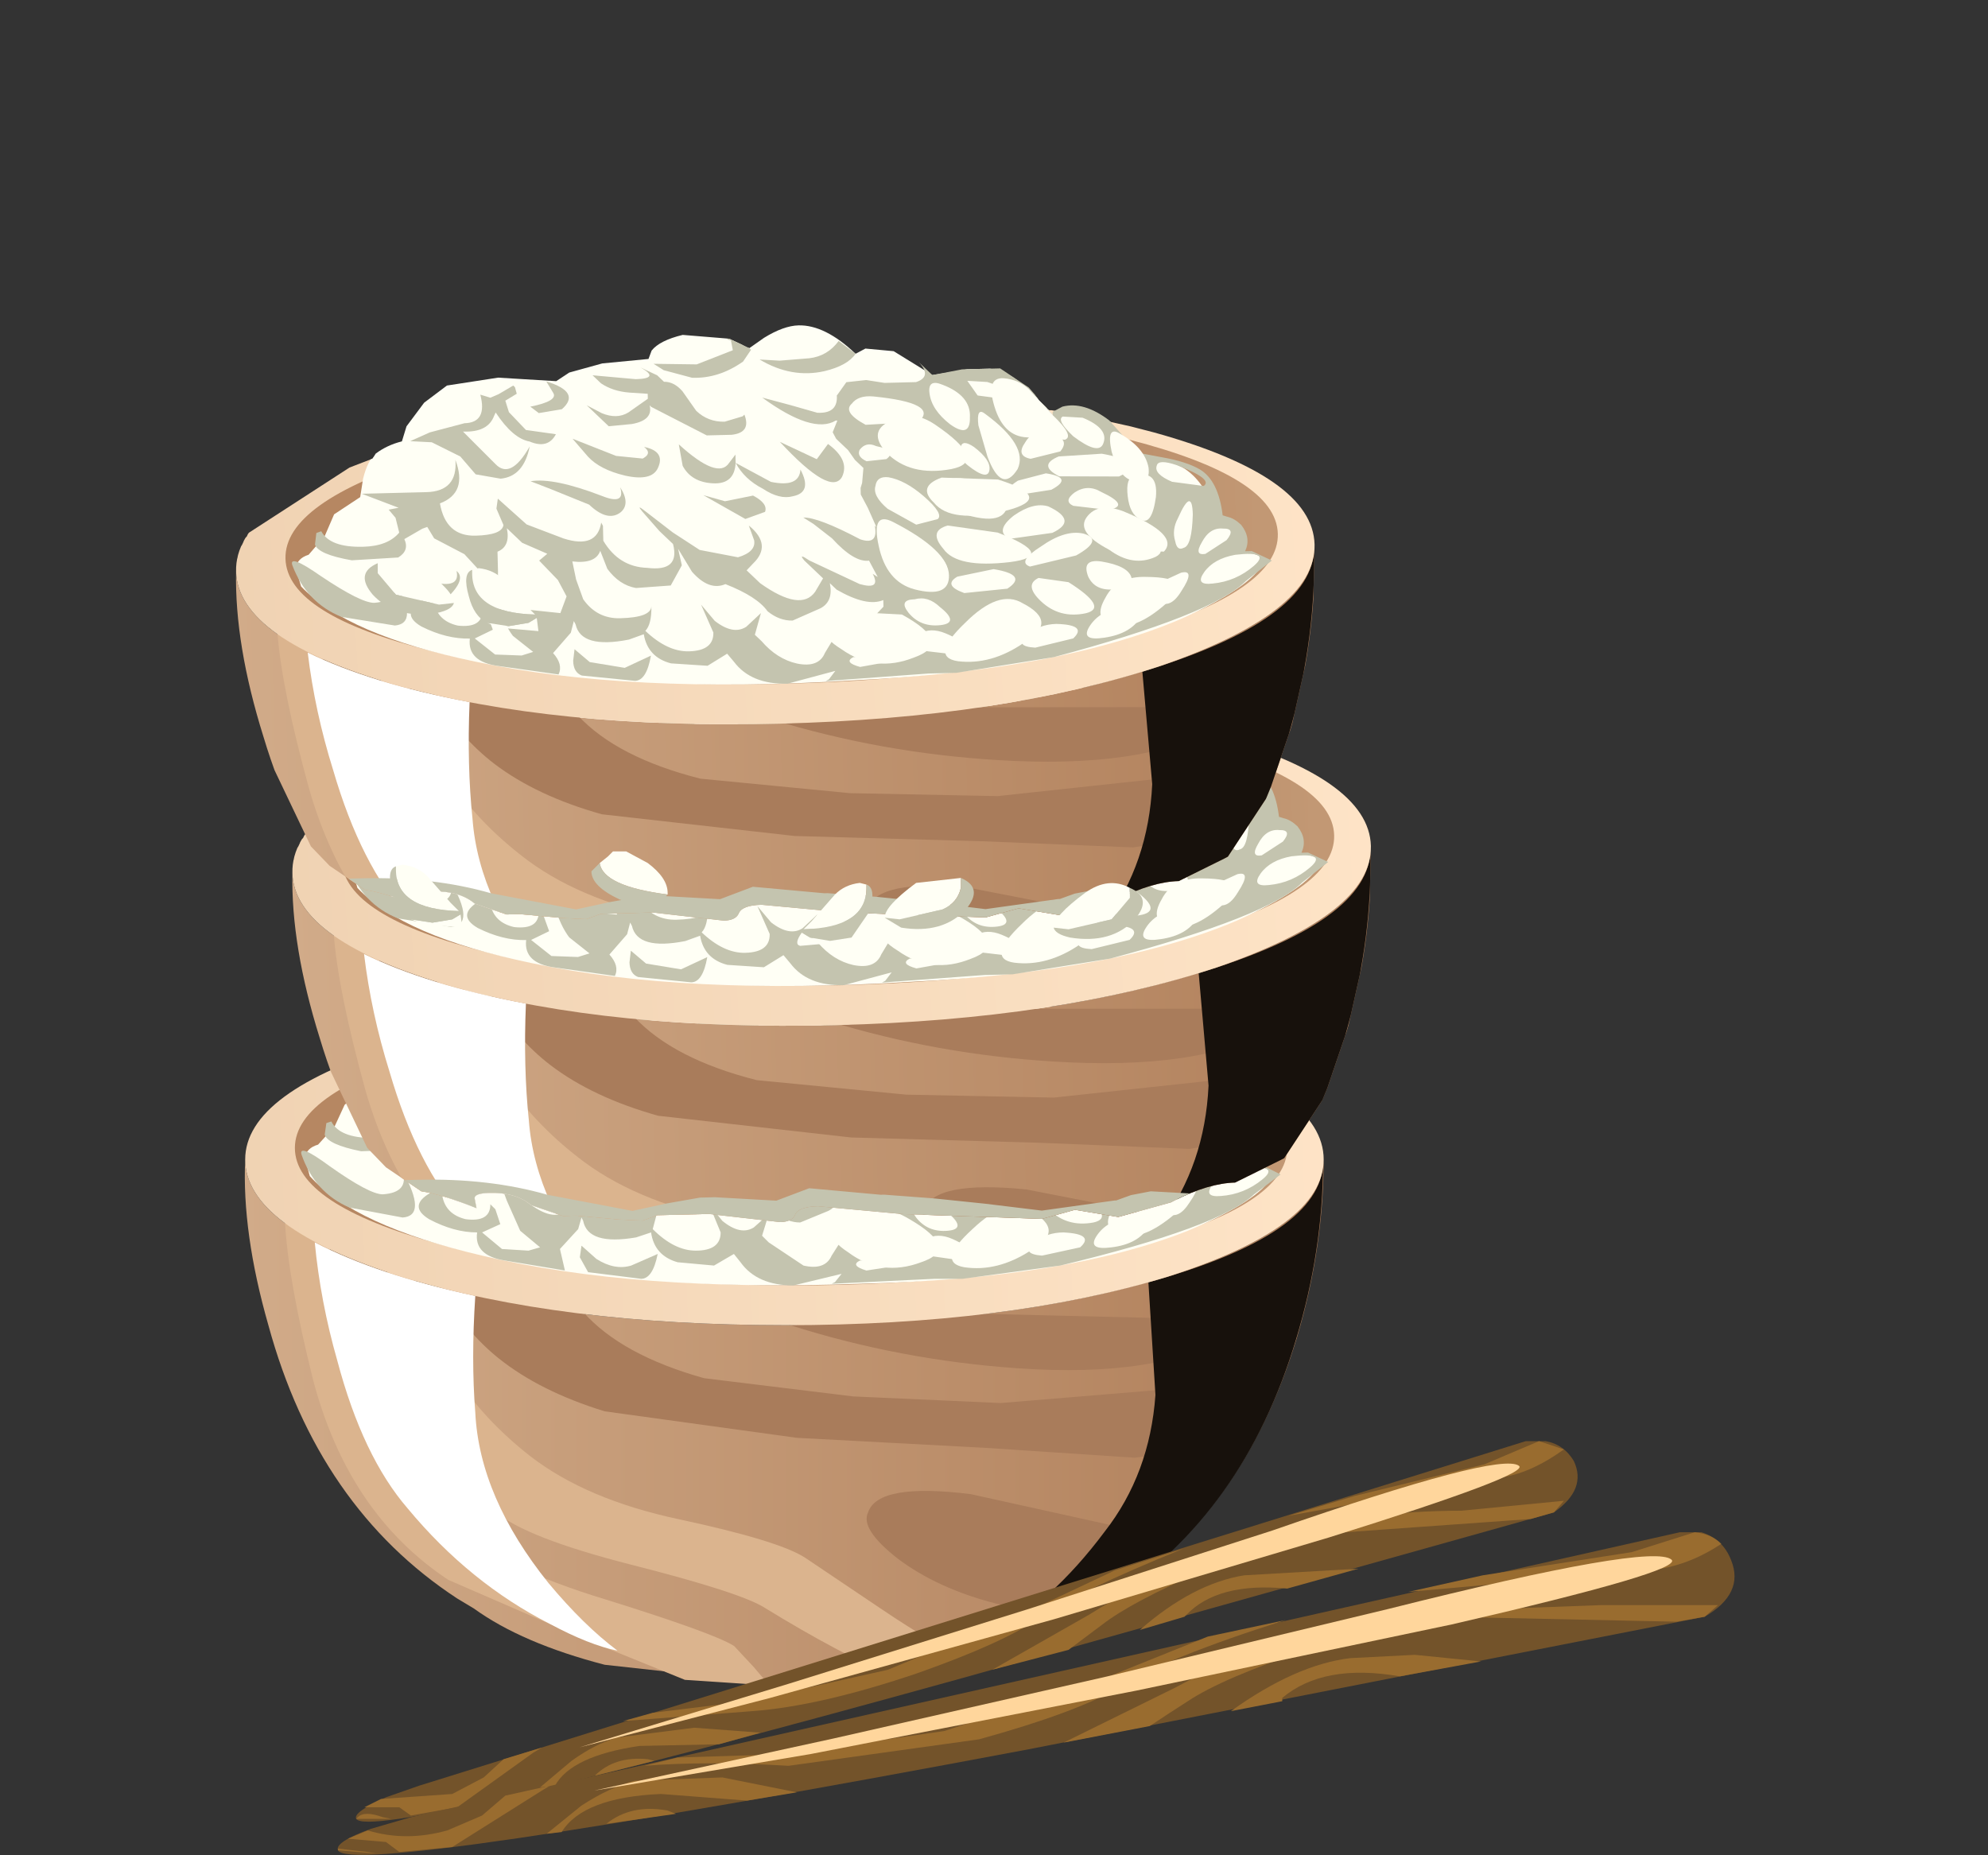 <?xml version="1.0" encoding="UTF-8" standalone="no"?>
<svg xmlns:xlink="http://www.w3.org/1999/xlink" height="56.0px" width="60.0px" xmlns="http://www.w3.org/2000/svg">
  <rect width="100%" height="100%" fill="#333333" stroke="none"/>
  <g transform="matrix(1.0, 0.0, 0.0, 1.0, 0.0, 0.0)">
    <use height="15.85" transform="matrix(1.0, 0.0, 0.0, 1.0, 7.4, 35.0)" width="32.55" xlink:href="#shape0"/>
    <use height="16.5" transform="matrix(0.85, 0.0, 0.0, 0.85, 8.6, 36.85)" width="24.45" xlink:href="#sprite0"/>
    <use height="18.4" transform="matrix(0.85, 0.0, 0.0, 0.85, 26.5, 35.093)" width="15.8" xlink:href="#sprite1"/>
    <use height="14.5" transform="matrix(0.85, 0.0, 0.0, 0.85, 9.5, 37.5)" width="10.75" xlink:href="#sprite2"/>
    <use height="27.0" transform="matrix(1.0, 0.0, 0.0, 1.0, 7.4, 28.0)" width="40.2" xlink:href="#shape4"/>
    <use height="10.15" transform="matrix(0.85, 0.0, 0.0, 0.85, 17.45, 44.157)" width="33.45" xlink:href="#sprite3"/>
    <use height="9.75" transform="matrix(1.0, 0.0, 0.0, 1.0, 10.2, 46.25)" width="42.15" xlink:href="#shape6"/>
    <use height="8.35" transform="matrix(0.85, 0.0, 0.0, 0.85, 17.85, 46.992)" width="38.35" xlink:href="#sprite4"/>
    <use height="22.85" transform="matrix(1, -0.025, 0.025, 1, 8.65, 19.35)" width="32.55" xlink:href="#sprite5"/>
    <use height="22.85" transform="matrix(1, -0.025, 0.025, 1, 6.95, 10.25)" width="32.55" xlink:href="#sprite5"/>
    <use height="11.7" transform="matrix(1.0, 0.0, 0.0, 1.0, 11.0, 16.85)" width="23.5" xlink:href="#shape11"/>
  </g>
  <defs>
    <g id="shape0" transform="matrix(1.0, 0.0, 0.0, 1.0, -7.4, -35.0)">
      <path d="M35.15 38.55 Q39.9 37.1 39.95 35.0 39.95 37.65 39.15 40.35 37.55 45.65 33.5 48.25 L33.05 48.55 Q31.6 49.6 29.15 50.25 L23.7 50.85 18.25 50.25 Q15.75 49.6 14.3 48.55 L13.8 48.25 Q9.6 45.5 8.1 40.0 7.3 37.2 7.4 35.0 7.4 37.05 12.15 38.55 16.9 40.0 23.7 40.0 30.4 40.0 35.15 38.55" fill="url(#gradient0)" fill-rule="evenodd" stroke="none"/>
      <path d="M35.65 41.9 Q37.5 41.55 39.15 40.35 L38.6 41.85 Q36.85 43.7 34.25 44.0 L29.7 43.7 24.05 43.4 18.25 42.6 Q16.3 42.0 15.05 41.0 14.05 40.2 13.25 38.85 L17.6 39.6 Q18.75 40.9 21.25 41.6 L25.75 42.15 30.2 42.35 35.65 41.9" fill="#a97c5b" fill-rule="evenodd" stroke="none"/>
      <path d="M37.1 40.3 Q35.0 41.6 30.7 41.3 27.15 41.05 23.85 40.0 L29.4 39.65 35.6 39.8 Q37.85 39.05 39.8 37.2 L39.6 38.35 37.1 40.3" fill="#a97c5b" fill-rule="evenodd" stroke="none"/>
      <path d="M33.6 46.05 Q35.3 46.55 33.6 47.7 31.9 48.85 30.05 48.4 28.3 47.95 27.1 47.05 25.95 46.15 26.2 45.65 26.5 44.75 29.3 45.1 L33.6 46.05" fill="#a97c5b" fill-rule="evenodd" stroke="none"/>
    </g>
    <linearGradient gradientTransform="matrix(0.02, 0.0, 0.0, -0.02, 23.7, 42.9)" gradientUnits="userSpaceOnUse" id="gradient0" spreadMethod="pad" x1="-819.2" x2="819.2">
      <stop offset="0.0" stop-color="#d1ab89"/>
      <stop offset="1.0" stop-color="#b07f5a"/>
    </linearGradient>
    <g id="sprite0" transform="matrix(1.0, 0.0, 0.0, 1.0, 0.0, 0.0)">
      <use height="16.5" transform="matrix(1.0, 0.0, 0.0, 1.0, 0.0, 0.0)" width="24.45" xlink:href="#shape1"/>
    </g>
    <g id="shape1" transform="matrix(1.0, 0.0, 0.0, 1.0, 0.0, 0.0)">
      <path d="M1.0 5.65 Q0.1 2.05 0.0 0.0 L1.6 1.0 Q1.55 3.8 2.3 6.15 3.25 9.1 5.3 10.6 7.75 12.35 11.4 13.45 15.25 14.65 15.95 15.1 L16.65 15.85 17.2 16.5 14.2 16.3 10.75 14.9 5.8 12.75 Q2.25 10.4 1.0 5.65" fill="#dbb48e" fill-rule="evenodd" stroke="none"/>
      <path d="M21.2 13.8 Q23.05 15.05 24.45 15.7 L21.75 16.25 Q19.65 15.35 17.05 13.75 16.2 13.2 12.25 12.2 8.55 11.25 7.5 10.35 5.6 8.7 4.7 6.35 4.0 4.65 3.65 1.8 L4.6 2.1 Q5.45 5.8 8.7 8.35 10.7 9.9 14.0 10.6 17.5 11.35 18.45 11.95 L21.2 13.8" fill="#dbb48e" fill-rule="evenodd" stroke="none"/>
    </g>
    <g id="sprite1" transform="matrix(1.0, 0.0, 0.0, 1.0, 0.0, -0.05)">
      <use height="18.4" transform="matrix(1.0, 0.0, 0.0, 1.0, 0.0, 0.05)" width="15.8" xlink:href="#shape2"/>
    </g>
    <g id="shape2" transform="matrix(1.0, 0.0, 0.0, 1.0, 0.0, -0.05)">
      <path d="M15.8 0.05 Q15.8 3.15 14.85 6.3 13.0 12.5 8.2 15.6 L7.7 15.9 Q4.95 17.9 0.0 18.45 2.45 17.8 3.8 17.0 6.15 15.7 8.05 13.15 9.65 11.1 9.85 8.3 L9.6 4.3 Q15.75 2.6 15.8 0.05" fill="#17110c" fill-rule="evenodd" stroke="none"/>
    </g>
    <g id="sprite2" transform="matrix(1.0, 0.0, 0.0, 1.0, 0.0, 0.0)">
      <use height="14.5" transform="matrix(1.0, 0.0, 0.0, 1.0, 0.0, 0.0)" width="10.75" xlink:href="#shape3"/>
    </g>
    <g id="shape3" transform="matrix(1.0, 0.0, 0.0, 1.0, 0.0, 0.0)">
      <path d="M0.0 0.0 Q2.2 1.15 5.7 1.9 5.55 4.15 5.7 6.05 5.85 9.05 8.3 12.1 9.55 13.6 10.75 14.5 9.75 14.3 8.35 13.55 5.5 12.1 3.3 9.45 1.7 7.6 0.8 4.2 0.2 2.1 0.0 0.0" fill="#ffffff" fill-rule="evenodd" stroke="none"/>
    </g>
    <g id="shape4" transform="matrix(1.0, 0.0, 0.0, 1.0, -7.4, -28.0)">
      <path d="M39.95 35.0 Q39.95 37.05 35.2 38.55 30.4 40.0 23.7 40.0 16.9 40.0 12.15 38.55 7.4 37.05 7.4 35.0 7.4 32.95 12.15 31.5 16.9 30.05 23.7 30.05 30.45 30.05 35.2 31.5 39.95 32.95 39.95 35.0" fill="url(#gradient1)" fill-rule="evenodd" stroke="none"/>
      <path d="M38.85 34.65 Q38.85 36.35 34.45 37.55 30.1 38.8 23.9 38.8 17.7 38.8 13.25 37.55 8.9 36.35 8.9 34.65 8.9 32.95 13.25 31.7 17.7 30.45 23.9 30.45 30.1 30.45 34.45 31.7 38.85 32.95 38.85 34.65" fill="url(#gradient2)" fill-rule="evenodd" stroke="none"/>
      <path d="M35.85 37.15 Q32.2 38.6 25.95 38.75 19.15 39.0 14.55 37.9 10.7 37.0 9.35 35.5 L9.2 34.95 Q9.25 34.65 9.6 34.55 L10.1 34.0 10.4 33.35 Q10.75 33.0 11.2 32.85 L11.3 32.3 Q11.45 31.75 11.7 31.55 12.05 31.3 12.5 31.2 L12.65 30.75 13.2 30.05 13.9 29.55 15.45 29.35 17.2 29.5 17.6 29.25 18.6 29.0 20.0 28.9 20.1 28.65 Q20.35 28.35 21.05 28.2 22.05 28.0 23.0 28.65 L23.5 28.35 Q24.1 28.0 24.55 28.0 25.35 28.0 26.25 28.9 L26.55 28.75 27.4 28.85 28.55 29.6 29.3 29.5 Q30.05 29.35 30.5 29.5 31.15 29.65 32.2 30.95 L32.65 30.85 Q33.1 30.8 33.5 31.1 L34.45 32.25 35.15 32.3 36.2 32.7 Q36.75 33.15 37.0 34.1 L37.45 34.45 37.45 35.1 Q38.5 35.25 38.4 35.5 38.0 36.25 35.85 37.15" fill="#fffff5" fill-rule="evenodd" stroke="none"/>
      <path d="M16.25 30.95 L17.15 31.1 Q16.9 31.55 16.35 31.3 L15.35 30.4 15.3 30.5 Q15.1 31.0 14.35 30.95 L15.3 31.95 Q15.75 32.45 16.35 31.45 16.15 32.35 15.45 32.4 L14.7 32.25 14.25 31.7 Q14.05 31.45 13.4 31.25 L12.75 31.2 13.35 30.95 14.4 30.7 Q15.1 30.7 14.9 29.85 L15.2 29.95 15.45 29.85 15.9 29.6 15.95 29.65 16.0 29.85 15.65 30.05 15.75 30.4 16.25 30.95" fill="#c4c4af" fill-rule="evenodd" stroke="none"/>
      <path d="M16.4 30.25 Q17.25 30.1 17.1 29.85 L16.9 29.5 Q17.95 29.85 17.35 30.35 L16.65 30.45 16.4 30.25" fill="#c4c4af" fill-rule="evenodd" stroke="none"/>
      <path d="M11.55 36.05 Q12.35 36.0 12.15 35.35 12.9 36.7 12.15 36.75 L10.55 36.45 Q9.5 36.0 9.1 34.85 9.0 34.5 9.95 35.2 11.15 36.05 11.55 36.05" fill="#c4c4af" fill-rule="evenodd" stroke="none"/>
      <path d="M18.5 33.0 Q19.2 33.3 19.05 32.75 19.35 33.25 19.05 33.5 18.65 33.8 18.1 33.25 17.9 33.0 16.95 32.75 L16.35 32.5 Q17.05 32.4 18.5 33.0" fill="#c4c4af" fill-rule="evenodd" stroke="none"/>
      <path d="M19.05 38.2 L19.85 37.85 Q19.7 38.6 19.35 38.6 L17.75 38.4 17.5 37.95 17.55 37.6 18.0 38.0 Q18.55 38.35 19.05 38.2" fill="#c4c4af" fill-rule="evenodd" stroke="none"/>
      <path d="M21.0 29.9 L21.4 30.5 Q21.75 30.85 22.25 30.85 L22.8 30.7 22.85 30.65 Q23.05 31.2 22.45 31.25 L21.7 31.25 21.15 30.95 20.05 30.35 20.0 30.3 Q20.1 30.75 19.45 30.85 L18.75 30.9 18.1 30.25 18.55 30.5 Q19.0 30.7 19.35 30.5 L19.95 30.1 19.95 29.95 19.4 29.9 18.55 29.6 18.3 29.35 19.6 29.5 Q20.35 29.5 19.75 29.15 L20.25 29.4 20.45 29.6 Q20.75 29.6 21.0 29.9" fill="#c4c4af" fill-rule="evenodd" stroke="none"/>
      <path d="M20.2 32.2 Q20.0 32.6 19.2 32.4 18.45 32.2 18.1 31.8 L17.65 31.25 18.95 31.8 19.75 31.9 Q20.05 31.75 19.8 31.55 20.45 31.7 20.2 32.2" fill="#c4c4af" fill-rule="evenodd" stroke="none"/>
      <path d="M22.2 33.25 Q22.95 33.45 23.05 33.1 L23.4 33.6 Q23.4 33.8 22.8 33.8 22.2 33.7 21.55 33.05 L22.2 33.25" fill="#c4c4af" fill-rule="evenodd" stroke="none"/>
      <path d="M22.5 28.4 Q22.3 28.35 22.45 28.35 L23.1 28.7 22.85 29.05 Q22.1 29.55 21.3 29.5 L20.45 29.25 20.15 29.05 21.45 29.1 22.55 28.7 22.5 28.4" fill="#c4c4af" fill-rule="evenodd" stroke="none"/>
      <path d="M23.6 32.7 Q24.45 32.9 24.5 32.35 24.85 33.05 24.25 33.15 23.85 33.25 23.35 32.9 22.8 32.6 22.55 32.1 22.8 32.55 23.6 32.7 M21.85 32.7 Q21.2 32.65 20.95 32.15 L20.85 31.5 Q22.0 32.6 22.35 32.1 L22.55 31.85 22.55 32.1 Q22.5 32.75 21.85 32.7" fill="#c4c4af" fill-rule="evenodd" stroke="none"/>
      <path d="M25.3 29.4 Q24.3 29.6 23.35 29.0 L23.95 29.05 24.85 29.0 Q25.4 28.95 25.75 28.5 L26.25 28.9 Q26.0 29.25 25.3 29.4" fill="#c4c4af" fill-rule="evenodd" stroke="none"/>
      <path d="M25.75 32.6 Q25.4 33.2 23.9 31.5 L25.0 32.05 25.35 31.6 Q26.0 32.1 25.75 32.6" fill="#c4c4af" fill-rule="evenodd" stroke="none"/>
      <path d="M17.1 35.5 L16.55 34.9 16.8 34.7 16.05 34.35 15.6 33.9 Q15.7 34.45 15.3 34.6 L15.3 35.2 Q15.25 35.8 16.0 36.35 16.75 36.9 17.15 36.5 L17.35 36.0 17.1 35.5 M31.45 37.9 L32.6 37.65 Q33.05 37.25 32.1 37.2 31.6 37.2 31.2 37.5 30.8 37.85 31.45 37.9 M31.65 36.5 Q32.2 37.05 33.0 36.9 33.7 36.75 32.5 35.95 32.0 35.55 31.6 35.8 31.15 36.0 31.65 36.5 M30.5 36.75 Q29.9 36.9 29.7 37.45 29.5 37.95 30.2 37.85 30.9 37.75 31.05 37.15 31.25 36.6 30.5 36.75 M28.95 33.65 Q30.5 34.3 30.7 33.65 30.9 32.95 29.45 32.75 28.9 32.65 28.65 33.0 28.4 33.4 28.95 33.65 M29.95 34.45 L29.2 34.4 Q28.9 34.5 29.15 34.8 29.5 35.2 30.6 35.05 31.6 34.95 29.95 34.45 M30.25 35.5 L29.15 35.7 Q28.7 35.95 29.35 36.2 L30.65 36.1 Q31.3 35.7 30.25 35.5 M33.0 34.5 Q32.45 34.35 31.7 34.85 30.95 35.3 31.35 35.45 L32.75 35.15 Q33.6 34.7 33.0 34.5 M32.05 34.45 Q32.85 34.1 31.95 33.65 31.5 33.5 30.9 33.9 30.3 34.35 30.75 34.6 L32.05 34.45 M27.95 37.4 Q27.65 37.6 28.0 37.9 L29.05 38.05 Q29.65 37.8 28.75 37.4 28.3 37.2 27.95 37.4 M27.85 36.35 Q27.35 36.35 27.65 36.75 28.0 37.2 28.6 37.15 29.2 37.1 28.6 36.6 28.25 36.25 27.85 36.35 M26.7 38.0 L25.95 38.05 Q25.65 38.2 26.15 38.35 L26.8 38.25 Q27.0 38.05 26.7 38.0 M26.6 36.85 L26.75 36.7 26.9 36.55 26.9 36.35 Q26.4 36.55 25.5 36.0 L25.3 35.8 Q25.4 36.35 25.0 36.55 L24.15 36.9 Q23.75 36.9 23.4 36.6 23.1 36.15 22.15 35.75 21.65 35.95 21.15 35.35 L20.75 34.65 20.85 35.15 20.5 35.75 19.45 35.8 Q18.95 35.7 18.6 35.2 L18.4 34.65 Q18.25 35.05 17.55 34.95 L17.65 35.5 17.85 36.1 Q18.25 36.7 18.95 36.7 19.9 36.7 19.9 36.35 L19.7 37.1 Q20.35 37.75 21.0 37.75 21.75 37.75 21.75 37.2 L21.4 36.35 21.8 36.85 Q22.35 37.3 22.75 37.05 L23.2 36.65 23.0 37.3 23.2 37.5 24.25 38.2 Q24.9 38.35 25.1 37.9 L25.45 37.35 25.55 37.0 25.65 37.35 Q25.9 37.65 26.35 37.65 27.05 37.7 27.25 37.15 L26.95 36.85 26.6 36.85 M28.75 35.75 Q29.05 35.5 28.55 34.95 28.15 34.5 27.6 34.35 27.25 34.3 27.1 34.55 26.9 34.85 27.25 35.25 28.15 36.3 28.75 35.75 M27.15 32.65 Q26.8 32.6 26.75 32.9 26.65 33.2 27.1 33.6 27.5 34.0 27.95 34.1 L28.6 33.95 Q28.8 33.8 28.2 33.25 27.65 32.75 27.15 32.65 M28.8 31.4 L27.65 31.45 Q27.1 31.85 27.95 32.35 L29.2 32.4 Q29.5 31.95 28.8 31.4 M26.3 31.8 Q26.2 32.0 26.5 32.15 L27.1 32.1 Q27.45 31.85 26.8 31.7 L26.3 31.8 M26.75 30.2 Q26.3 30.15 26.1 30.4 25.8 30.65 26.5 31.05 L28.1 31.0 Q28.75 30.45 26.75 30.2 M32.05 33.15 Q32.75 32.8 31.9 32.65 L31.05 32.85 Q30.55 33.15 30.9 33.3 L32.05 33.15 M32.0 31.45 Q31.55 31.3 31.3 31.7 31.0 32.1 31.45 32.2 L32.35 32.0 Q32.7 31.6 32.0 31.45 M33.05 31.0 L32.45 30.95 Q32.25 31.05 32.75 31.55 33.5 32.15 33.65 31.8 33.85 31.35 33.05 31.0 M30.15 32.1 Q30.55 33.25 31.05 32.5 31.4 31.8 30.1 30.8 29.85 30.6 29.9 31.15 L30.15 32.1 M29.75 31.8 Q29.4 31.55 29.35 31.8 L29.55 32.35 Q30.15 32.85 30.2 32.5 30.25 32.2 29.75 31.8 M29.05 31.1 Q29.65 31.55 29.65 30.9 29.7 30.25 28.85 29.9 28.4 29.7 28.45 30.15 28.5 30.65 29.05 31.1 M30.85 30.9 Q30.55 31.15 30.8 31.25 31.15 31.45 31.7 31.0 32.25 30.65 31.5 30.65 31.15 30.65 30.85 30.9 M30.85 30.4 Q31.35 30.25 30.2 29.85 L29.6 29.8 Q29.45 29.95 29.9 30.25 L30.85 30.4 M33.75 33.8 Q34.45 33.7 33.55 33.25 33.15 33.0 32.75 33.25 32.4 33.5 32.7 33.65 L33.75 33.8 M36.6 35.75 Q36.3 36.15 36.85 36.1 37.55 36.05 38.1 35.6 38.65 35.15 37.55 35.25 36.9 35.35 36.6 35.75 M33.55 37.65 Q34.35 37.55 34.65 37.05 35.0 36.6 34.05 36.75 33.4 36.85 33.1 37.3 32.8 37.75 33.55 37.65 M35.2 36.05 Q34.9 36.35 35.2 36.6 35.55 36.85 35.9 36.3 36.35 35.65 35.9 35.75 35.45 35.8 35.2 36.05 M34.05 34.3 Q33.55 34.1 33.4 34.4 33.3 34.65 33.75 35.0 34.45 35.55 35.15 35.25 35.75 34.95 34.05 34.3 M34.7 34.1 Q35.05 34.35 35.2 33.45 35.3 32.6 34.55 32.8 34.3 32.85 34.35 33.4 34.4 33.95 34.7 34.1 M34.4 35.85 Q34.3 35.5 33.5 35.35 32.9 35.25 33.1 35.8 33.3 36.25 33.9 36.2 L34.4 35.85 M36.65 35.2 L37.3 34.8 Q37.6 34.45 37.2 34.45 36.8 34.4 36.55 34.85 36.3 35.25 36.65 35.2 M36.3 34.0 Q36.3 33.15 35.85 34.1 35.65 34.45 35.75 34.8 35.8 35.1 36.0 35.0 36.25 34.95 36.3 34.0 M36.65 33.15 Q36.95 32.95 35.85 32.5 35.3 32.3 35.25 32.5 35.15 32.75 35.7 33.0 L36.65 33.15 M34.1 32.15 Q34.4 32.55 34.75 32.5 35.05 32.5 34.5 31.95 34.1 31.55 33.95 31.65 33.85 31.8 34.1 32.15 M33.9 32.65 Q34.4 32.55 33.35 32.2 L32.75 32.3 Q32.5 32.45 32.9 32.65 33.35 32.85 33.9 32.65 M33.85 31.1 L34.7 32.1 35.4 32.25 Q36.15 32.4 36.55 32.65 37.1 33.0 37.2 34.05 L37.35 34.1 37.75 34.35 Q38.05 34.75 37.85 35.15 L38.05 35.15 38.65 35.45 37.85 36.05 Q36.8 37.05 32.0 38.2 L29.05 38.6 28.8 38.6 28.2 38.6 25.1 38.75 25.2 38.7 25.4 38.45 23.95 38.8 Q22.85 38.8 22.35 38.1 L22.15 37.85 21.55 38.2 20.45 38.1 Q19.75 37.9 19.65 37.2 L19.2 37.35 Q17.75 37.6 17.6 36.85 L17.55 36.75 17.45 37.1 16.9 37.7 17.05 38.35 15.25 38.05 Q14.3 37.9 14.4 37.2 13.7 37.2 12.95 36.8 12.3 36.4 13.0 36.0 12.5 35.65 12.35 35.2 L12.65 35.3 13.45 35.5 Q14.15 35.65 14.05 35.15 14.35 35.4 13.75 35.95 L13.35 36.1 Q13.45 36.65 14.05 36.8 14.8 36.9 14.8 36.35 L14.95 36.5 15.1 36.95 14.55 37.2 15.15 37.7 15.95 37.75 16.3 37.65 15.7 37.15 15.3 36.25 15.0 35.45 14.3 34.65 Q13.7 34.55 13.4 34.15 L13.2 33.8 13.05 33.85 12.5 34.15 Q12.65 34.5 12.3 34.7 L10.9 34.75 Q9.9 34.55 9.8 34.25 L9.85 33.9 10.0 33.85 Q10.25 34.35 11.25 34.35 12.0 34.35 12.35 33.95 L12.25 33.5 12.05 33.25 12.35 33.2 11.25 32.75 13.2 32.75 Q14.15 32.75 14.1 31.8 14.45 32.8 13.6 33.1 13.75 34.1 14.65 34.1 15.45 34.1 15.5 33.8 L15.3 33.3 15.35 33.0 16.2 33.8 17.3 34.25 Q18.3 34.6 18.45 33.8 L18.5 33.9 18.5 34.35 Q18.95 35.15 19.8 35.2 20.8 35.35 20.6 34.5 L20.2 34.1 19.7 33.5 Q19.5 33.25 19.8 33.5 L20.6 34.15 21.4 34.7 22.55 34.95 Q23.1 34.8 23.05 34.45 L22.9 34.0 Q23.6 34.6 23.0 35.15 L22.8 35.35 23.2 35.75 Q24.4 36.65 24.85 36.05 L25.1 35.65 24.55 35.1 Q24.35 34.85 24.7 35.1 L26.2 35.85 Q26.85 36.05 26.6 35.55 L26.75 35.65 26.5 35.15 Q26.05 35.2 25.4 34.45 L24.85 34.0 24.55 33.8 Q25.0 33.8 26.25 34.5 26.8 34.7 26.7 34.1 L26.75 34.15 26.5 33.55 26.3 33.15 26.3 32.95 26.35 32.8 26.4 32.35 26.15 32.1 25.95 31.8 25.6 31.45 25.5 31.25 25.65 30.9 25.6 30.9 Q24.9 31.3 23.4 30.15 L24.25 30.4 25.05 30.65 Q25.7 30.7 25.65 30.1 L25.65 30.15 25.95 29.75 26.55 29.7 27.1 29.8 28.05 29.8 Q28.55 29.65 28.15 29.2 L28.55 29.6 29.45 29.45 30.6 29.45 31.45 30.05 32.15 30.9 32.15 30.8 32.45 30.65 Q33.1 30.5 33.85 31.1" fill="#c4c4af" fill-rule="evenodd" stroke="none"/>
      <path d="M28.6 31.1 Q30.2 32.25 29.05 32.45 27.8 32.65 27.1 31.9 26.55 31.25 27.25 30.95 L28.6 31.1" fill="#fffff5" fill-rule="evenodd" stroke="none"/>
      <path d="M30.45 32.8 Q32.2 33.4 30.65 33.75 29.0 34.1 28.5 33.45 28.0 32.95 28.75 32.7 L30.45 32.8" fill="#fffff5" fill-rule="evenodd" stroke="none"/>
      <path d="M30.4 34.4 Q32.2 35.15 30.75 35.3 29.15 35.45 28.75 34.85 28.3 34.3 28.9 34.15 L30.4 34.4" fill="#fffff5" fill-rule="evenodd" stroke="none"/>
      <path d="M27.25 34.0 Q28.9 34.9 28.9 35.65 28.9 36.35 27.85 36.05 27.0 35.8 26.8 34.7 26.6 33.65 27.25 34.0" fill="#fffff5" fill-rule="evenodd" stroke="none"/>
      <path d="M34.2 33.85 Q35.9 34.6 35.4 35.1 L33.75 35.0 Q32.75 34.45 33.1 34.0 33.45 33.55 34.2 33.85" fill="#fffff5" fill-rule="evenodd" stroke="none"/>
      <path d="M33.6 32.1 Q35.05 32.4 34.1 32.8 L32.3 32.75 Q31.65 32.4 32.3 32.15 L33.6 32.1" fill="#fffff5" fill-rule="evenodd" stroke="none"/>
      <path d="M34.15 31.5 Q34.9 31.95 35.0 32.55 35.05 33.1 34.55 32.95 34.1 32.85 33.9 32.05 33.75 31.25 34.15 31.5" fill="#fffff5" fill-rule="evenodd" stroke="none"/>
      <path d="M31.1 36.55 Q32.2 37.15 31.1 37.75 30.1 38.4 29.1 38.25 28.25 38.1 29.35 37.1 30.4 36.1 31.1 36.55" fill="#fffff5" fill-rule="evenodd" stroke="none"/>
      <path d="M27.45 36.8 Q29.0 37.7 27.8 38.1 26.6 38.55 25.6 37.8 24.6 37.15 25.5 36.65 26.35 36.15 27.45 36.8" fill="#fffff5" fill-rule="evenodd" stroke="none"/>
      <path d="M34.85 35.85 Q36.4 35.9 35.45 36.65 34.45 37.5 33.8 37.25 33.2 37.1 33.6 36.45 33.95 35.8 34.85 35.85" fill="#fffff5" fill-rule="evenodd" stroke="none"/>
      <path d="M32.15 30.9 Q32.8 31.55 32.5 31.65 L31.35 31.55 Q30.65 31.5 30.4 30.6 30.15 29.7 30.7 29.75 L31.45 30.1 32.15 30.9" fill="#fffff5" fill-rule="evenodd" stroke="none"/>
      <path d="M46.9 45.65 L29.05 50.65 Q11.2 55.6 10.75 54.9 10.65 54.7 11.65 54.25 L12.65 53.9 46.05 43.5 46.65 43.5 Q47.2 43.6 47.5 44.1 47.9 44.95 46.9 45.65" fill="#73532a" fill-rule="evenodd" stroke="none"/>
      <path d="M44.8 44.2 L46.45 43.5 47.2 43.75 Q46.15 44.5 45.25 44.6 L38.9 45.75 40.9 45.15 44.8 44.2" fill="#996c2f" fill-rule="evenodd" stroke="none"/>
      <path d="M16.35 52.75 L16.1 52.9 13.8 54.55 12.4 54.8 12.05 54.55 11.0 54.55 11.5 54.3 13.65 54.15 14.6 53.65 15.2 53.1 16.35 52.75" fill="#996c2f" fill-rule="evenodd" stroke="none"/>
      <path d="M17.25 53.15 Q17.95 52.65 18.6 52.45 L20.95 52.15 22.95 52.3 21.7 52.65 19.3 52.7 Q17.25 53.0 16.75 53.9 L16.3 53.95 17.25 53.15" fill="#996c2f" fill-rule="evenodd" stroke="none"/>
      <path d="M35.7 46.75 Q32.5 48.05 31.35 48.85 30.25 49.6 27.7 50.5 24.75 51.5 22.7 51.65 L18.8 51.95 19.7 51.7 22.55 51.35 26.8 50.4 31.0 48.65 33.65 47.4 35.7 46.75" fill="#996c2f" fill-rule="evenodd" stroke="none"/>
      <path d="M11.8 54.9 L10.75 54.9 10.8 54.85 Q11.0 54.65 11.55 54.85 L11.8 54.9" fill="#996c2f" fill-rule="evenodd" stroke="none"/>
      <path d="M47.2 45.3 L46.9 45.65 46.2 45.85 39.9 46.3 Q38.6 46.5 36.35 47.4 34.15 48.35 33.25 49.05 L32.25 49.8 29.95 50.4 32.85 48.75 Q35.75 46.95 38.1 46.35 41.2 45.6 44.1 45.6 L47.2 45.3" fill="#996c2f" fill-rule="evenodd" stroke="none"/>
      <path d="M19.55 53.1 L19.75 53.15 17.95 53.6 Q18.55 53.0 19.55 53.1" fill="#996c2f" fill-rule="evenodd" stroke="none"/>
      <path d="M37.55 47.55 L41.0 47.35 38.85 47.95 Q36.75 47.75 35.8 48.75 L35.75 48.8 34.4 49.2 Q36.0 47.8 37.55 47.55" fill="#996c2f" fill-rule="evenodd" stroke="none"/>
    </g>
    <linearGradient gradientTransform="matrix(-0.026, 0.001, 0.001, 0.026, 21.55, 35.1)" gradientUnits="userSpaceOnUse" id="gradient1" spreadMethod="pad" x1="-819.2" x2="819.2">
      <stop offset="0.0" stop-color="#ffe5c8"/>
      <stop offset="1.0" stop-color="#edcfaf"/>
    </linearGradient>
    <linearGradient gradientTransform="matrix(-0.017, 0.0, 0.0, 0.017, 24.4, 34.65)" gradientUnits="userSpaceOnUse" id="gradient2" spreadMethod="pad" x1="-819.2" x2="819.2">
      <stop offset="0.0" stop-color="#c29874"/>
      <stop offset="0.176" stop-color="#bb8e6a"/>
      <stop offset="1.0" stop-color="#b68762"/>
    </linearGradient>
    <g id="sprite3" transform="matrix(1.0, 0.0, 0.0, 1.0, 0.0, 0.05)">
      <use height="10.15" transform="matrix(1.0, 0.0, 0.0, 1.0, 0.0, -0.05)" width="33.45" xlink:href="#shape5"/>
    </g>
    <g id="shape5" transform="matrix(1.0, 0.0, 0.0, 1.0, 0.0, 0.05)">
      <path d="M7.45 7.8 L15.95 5.15 24.65 2.35 Q32.7 -0.45 33.4 0.05 33.85 0.35 26.65 2.6 L16.9 5.5 6.8 8.3 0.05 10.05 7.45 7.8" fill="#ffd69c" fill-rule="evenodd" stroke="none"/>
    </g>
    <g id="shape6" transform="matrix(1.0, 0.0, 0.0, 1.0, -10.2, -46.25)">
      <path d="M51.45 48.8 L31.05 52.8 Q10.6 56.65 10.2 55.85 10.1 55.6 11.2 55.2 L12.4 54.85 50.7 46.25 51.35 46.25 Q52.0 46.45 52.25 47.1 52.65 48.1 51.45 48.8" fill="#73532a" fill-rule="evenodd" stroke="none"/>
      <path d="M49.75 47.4 L42.5 48.05 44.75 47.55 49.25 46.85 51.15 46.25 Q51.65 46.3 51.95 46.6 50.9 47.3 49.75 47.4" fill="#996c2f" fill-rule="evenodd" stroke="none"/>
      <path d="M16.6 53.9 L16.35 54.05 13.65 55.75 12.05 55.9 11.65 55.6 10.5 55.5 11.1 55.25 Q12.25 55.6 13.5 55.25 L14.55 54.8 15.25 54.2 16.6 53.9" fill="#996c2f" fill-rule="evenodd" stroke="none"/>
      <path d="M17.55 54.5 Q18.4 53.95 19.15 53.75 L21.8 53.65 24.05 54.1 22.55 54.35 19.95 54.15 Q17.6 54.25 16.95 55.3 L16.5 55.35 17.55 54.5" fill="#996c2f" fill-rule="evenodd" stroke="none"/>
      <path d="M23.8 53.3 Q21.3 53.15 19.45 53.3 L20.45 53.05 23.65 52.95 28.5 52.25 33.35 50.65 36.45 49.4 38.8 48.9 Q35.15 50.05 33.75 50.95 32.45 51.7 29.55 52.5 L23.8 53.3" fill="#996c2f" fill-rule="evenodd" stroke="none"/>
      <path d="M11.35 55.95 L10.2 55.85 10.2 55.8 11.1 55.9 11.35 55.95" fill="#996c2f" fill-rule="evenodd" stroke="none"/>
      <path d="M51.85 48.45 L51.45 48.8 50.6 48.95 43.6 48.8 39.45 49.8 Q36.9 50.65 35.85 51.35 35.3 51.7 34.7 52.1 L32.1 52.6 35.45 50.95 Q38.8 49.15 41.55 48.7 L48.3 48.45 51.85 48.45" fill="#996c2f" fill-rule="evenodd" stroke="none"/>
      <path d="M20.15 54.65 L20.4 54.75 18.3 55.05 Q19.05 54.45 20.15 54.65" fill="#996c2f" fill-rule="evenodd" stroke="none"/>
      <path d="M42.7 49.95 L44.7 50.15 42.25 50.6 Q39.95 50.2 38.7 51.25 L38.7 51.35 37.15 51.65 Q39.1 50.25 40.75 50.05 L42.7 49.95" fill="#996c2f" fill-rule="evenodd" stroke="none"/>
    </g>
    <g id="sprite4" transform="matrix(1.0, 0.0, 0.0, 1.0, 0.0, -0.05)">
      <use height="8.35" transform="matrix(1.0, 0.0, 0.0, 1.0, 0.0, 0.05)" width="38.35" xlink:href="#shape7"/>
    </g>
    <g id="shape7" transform="matrix(1.0, 0.0, 0.0, 1.0, 0.0, -0.05)">
      <path d="M8.6 6.5 L18.3 4.3 28.3 1.9 Q37.65 -0.45 38.35 0.15 38.8 0.55 30.55 2.45 L19.35 4.8 7.8 7.05 0.1 8.35 8.6 6.5" fill="#ffd69c" fill-rule="evenodd" stroke="none"/>
    </g>
    <g id="sprite5" transform="matrix(1.0, 0.0, 0.0, 1.0, 0.0, 0.0)">
      <clipPath id="clipPath0" transform="matrix(1.0, 0.0, 0.0, 1.0, 0.0, 0.0)">
        <use height="18.0" transform="matrix(1.0, 0.0, 0.0, 1.0, 0.0, 0.0)" width="32.55" xlink:href="#shape8"/>
      </clipPath>
      <g clip-path="url(#clipPath0)">
        <use height="15.85" transform="matrix(1.0, 0.0, 0.0, 1.0, 0.0, 7.0)" width="32.55" xlink:href="#shape9"/>
        <use height="16.5" transform="matrix(0.85, 0.0, 0.0, 0.85, 1.2, 8.85)" width="24.45" xlink:href="#sprite0"/>
        <use height="18.4" transform="matrix(0.85, 0.0, 0.0, 0.85, 19.1, 7.093)" width="15.8" xlink:href="#sprite1"/>
        <use height="14.5" transform="matrix(0.85, 0.0, 0.0, 0.85, 2.1, 9.5)" width="10.75" xlink:href="#sprite2"/>
        <use height="18.0" transform="matrix(1.0, 0.0, 0.0, 1.0, 0.0, 0.0)" width="32.55" xlink:href="#shape10"/>
      </g>
    </g>
    <g id="shape8" transform="matrix(1.0, 0.0, 0.0, 1.0, 0.0, 0.0)">
      <path d="M20.8 1.3 L20.75 1.2 20.85 1.3 20.8 1.3 M24.35 2.45 L24.65 2.75 24.6 2.75 24.35 2.45 M24.8 2.75 L24.95 2.7 24.8 2.75" fill="url(#gradient3)" fill-rule="evenodd" stroke="none"/>
      <path d="M24.95 2.7 L25.05 2.65 Q25.7 2.5 26.45 3.1 L26.5 3.15 27.1 3.3 27.8 3.5 Q32.55 4.95 32.55 7.0 L32.45 9.15 32.2 10.55 32.15 10.75 31.75 12.35 31.75 12.4 31.65 12.65 30.95 14.55 29.7 16.35 29.6 16.4 28.2 17.05 Q27.4 17.05 26.35 17.55 L26.25 17.6 24.65 18.0 23.35 17.75 22.35 18.0 18.15 17.75 15.6 17.45 Q15.0 17.45 14.9 17.7 14.8 17.9 14.45 17.9 L12.3 17.6 10.75 17.6 10.3 17.75 9.6 17.7 8.3 17.55 8.15 17.55 7.9 17.55 6.95 17.2 Q6.5 16.8 5.7 16.8 5.25 16.8 5.25 16.95 L5.3 17.25 Q4.25 16.8 3.65 16.7 L2.6 15.95 2.05 15.35 1.0 13.0 0.9 12.7 0.75 12.2 0.7 12.0 Q-0.1 9.2 0.0 7.0 L0.0 6.9 0.0 6.8 0.0 6.7 0.05 6.6 0.1 6.35 0.2 6.2 0.25 6.1 0.25 6.05 0.3 6.0 0.35 5.95 0.4 5.85 3.5 3.95 4.2 3.7 4.3 3.55 Q4.65 3.3 5.1 3.2 L5.25 2.75 5.8 2.05 6.5 1.55 8.05 1.35 9.8 1.5 10.2 1.25 11.2 1.0 12.6 0.9 12.7 0.65 Q12.95 0.35 13.65 0.2 L15.05 0.35 15.65 0.65 16.1 0.35 Q16.7 0.0 17.15 0.0 17.95 0.0 18.85 0.9 L19.15 0.75 20.0 0.85 Q20.5 1.05 20.8 1.3 L20.85 1.3 20.75 1.2 20.9 1.35 21.15 1.6 22.05 1.45 23.2 1.45 24.05 2.05 24.15 2.15 24.35 2.45 24.6 2.75 24.65 2.75 24.8 2.75 24.95 2.7" fill="#a97c5b" fill-rule="evenodd" stroke="none"/>
    </g>
    <linearGradient gradientTransform="matrix(0.02, 0.0, 0.0, -0.02, 16.3, 14.9)" gradientUnits="userSpaceOnUse" id="gradient3" spreadMethod="pad" x1="-819.2" x2="819.2">
      <stop offset="0.0" stop-color="#d1ab89"/>
      <stop offset="1.0" stop-color="#b07f5a"/>
    </linearGradient>
    <g id="shape9" transform="matrix(1.0, 0.0, 0.0, 1.0, 0.0, -7.0)">
      <path d="M27.75 10.55 Q32.5 9.1 32.55 7.0 32.55 9.65 31.75 12.35 30.15 17.65 26.1 20.25 L25.65 20.55 Q24.2 21.6 21.75 22.25 L16.3 22.85 10.85 22.25 Q8.35 21.6 6.9 20.55 L6.4 20.25 Q2.2 17.5 0.7 12.0 -0.1 9.2 0.0 7.0 0.0 9.05 4.75 10.55 9.5 12.0 16.3 12.0 23.0 12.0 27.75 10.55" fill="url(#gradient4)" fill-rule="evenodd" stroke="none"/>
      <path d="M28.25 13.9 Q30.1 13.55 31.75 12.35 L31.2 13.85 Q29.45 15.7 26.85 16.0 L22.3 15.7 16.65 15.4 10.85 14.6 Q8.9 14.0 7.65 13.0 6.65 12.2 5.85 10.85 L10.2 11.6 Q11.35 12.9 13.85 13.6 L18.35 14.15 22.8 14.35 28.25 13.9" fill="#a97c5b" fill-rule="evenodd" stroke="none"/>
      <path d="M29.7 12.3 Q27.6 13.6 23.3 13.3 19.75 13.05 16.45 12.0 L22.0 11.65 28.2 11.8 Q30.45 11.05 32.4 9.2 L32.2 10.35 29.7 12.3" fill="#a97c5b" fill-rule="evenodd" stroke="none"/>
      <path d="M26.2 18.05 Q27.9 18.55 26.2 19.7 24.5 20.85 22.65 20.4 20.9 19.95 19.7 19.05 18.55 18.15 18.8 17.65 19.1 16.75 21.9 17.1 L26.2 18.05" fill="#a97c5b" fill-rule="evenodd" stroke="none"/>
    </g>
    <linearGradient gradientTransform="matrix(0.02, 0.0, 0.0, -0.02, 16.3, 14.9)" gradientUnits="userSpaceOnUse" id="gradient4" spreadMethod="pad" x1="-819.2" x2="819.2">
      <stop offset="0.0" stop-color="#d1ab89"/>
      <stop offset="1.0" stop-color="#b07f5a"/>
    </linearGradient>
    <g id="shape10" transform="matrix(1.0, 0.0, 0.0, 1.0, 0.0, 0.0)">
      <path d="M32.55 7.0 Q32.55 9.05 27.8 10.55 23.0 12.0 16.3 12.0 9.5 12.0 4.75 10.55 0.0 9.05 0.0 7.0 0.0 4.95 4.75 3.5 9.5 2.05 16.3 2.05 23.05 2.05 27.8 3.5 32.55 4.95 32.55 7.0" fill="url(#gradient5)" fill-rule="evenodd" stroke="none"/>
      <path d="M31.45 6.65 Q31.45 8.35 27.05 9.55 22.7 10.8 16.5 10.8 10.3 10.8 5.85 9.55 1.5 8.35 1.5 6.65 1.5 4.95 5.85 3.7 10.3 2.45 16.5 2.45 22.7 2.45 27.05 3.7 31.45 4.95 31.45 6.65" fill="url(#gradient6)" fill-rule="evenodd" stroke="none"/>
      <path d="M28.45 9.15 Q24.8 10.6 18.55 10.75 11.75 11.0 7.15 9.9 3.3 9.0 1.95 7.5 L1.8 6.95 Q1.85 6.65 2.2 6.55 L2.7 6.0 3.0 5.35 3.8 4.85 3.9 4.3 Q4.05 3.75 4.3 3.55 4.65 3.3 5.1 3.2 L5.25 2.75 5.8 2.05 6.5 1.55 8.05 1.35 9.8 1.5 10.2 1.25 11.2 1.0 12.6 0.9 12.7 0.65 Q12.95 0.35 13.65 0.2 14.65 0.0 15.6 0.65 L16.1 0.35 Q16.7 0.0 17.15 0.0 17.95 0.0 18.85 0.9 L19.15 0.75 20.0 0.85 21.15 1.6 21.9 1.5 Q22.65 1.35 23.1 1.5 23.75 1.65 24.8 2.95 L25.25 2.85 Q25.7 2.8 26.1 3.1 L27.05 4.25 27.75 4.3 Q28.45 4.4 28.8 4.7 29.35 5.15 29.6 6.1 L30.05 6.45 30.05 7.1 Q31.1 7.25 31.0 7.5 30.6 8.25 28.45 9.15" fill="#fffff5" fill-rule="evenodd" stroke="none"/>
      <path d="M8.85 2.95 L9.75 3.1 Q9.5 3.55 8.95 3.3 8.45 3.2 7.95 2.4 L7.9 2.5 Q7.7 3.0 6.95 2.95 L7.9 3.95 Q8.35 4.45 8.95 3.45 8.75 4.35 8.05 4.4 L7.3 4.25 6.85 3.7 6.0 3.25 5.35 3.2 5.95 2.95 7.0 2.7 Q7.7 2.7 7.5 1.85 L7.8 1.95 8.05 1.85 8.5 1.6 8.55 1.65 8.6 1.85 8.25 2.05 8.35 2.4 8.85 2.95" fill="#c4c4af" fill-rule="evenodd" stroke="none"/>
      <path d="M9.0 2.25 Q9.85 2.1 9.7 1.85 L9.5 1.5 Q10.55 1.85 9.95 2.35 L9.25 2.45 9.0 2.25" fill="#c4c4af" fill-rule="evenodd" stroke="none"/>
      <path d="M4.15 8.05 Q4.95 8.0 4.75 7.35 5.5 8.7 4.75 8.75 L3.15 8.45 Q2.1 8.0 1.7 6.85 1.6 6.5 2.55 7.2 3.75 8.05 4.15 8.05" fill="#c4c4af" fill-rule="evenodd" stroke="none"/>
      <path d="M11.1 5.0 Q11.8 5.3 11.65 4.75 11.95 5.25 11.65 5.5 11.25 5.8 10.7 5.25 L9.55 4.75 8.95 4.5 Q9.65 4.4 11.1 5.0" fill="#c4c4af" fill-rule="evenodd" stroke="none"/>
      <path d="M11.65 10.2 L12.45 9.85 Q12.3 10.6 11.95 10.6 L10.35 10.4 Q10.1 10.3 10.1 9.95 L10.15 9.6 10.6 10.0 11.65 10.2" fill="#c4c4af" fill-rule="evenodd" stroke="none"/>
      <path d="M13.6 1.9 L14.0 2.5 Q14.35 2.85 14.85 2.85 L15.4 2.7 15.45 2.65 Q15.65 3.2 15.05 3.25 L14.3 3.25 13.75 2.95 12.65 2.35 12.6 2.3 Q12.7 2.75 12.05 2.85 L11.35 2.9 10.7 2.25 11.15 2.5 Q11.6 2.7 11.95 2.5 L12.55 2.1 12.55 1.95 12.0 1.9 Q11.5 1.85 11.15 1.6 L10.9 1.35 12.2 1.5 Q12.95 1.5 12.35 1.15 L12.85 1.4 13.05 1.6 Q13.35 1.6 13.6 1.9" fill="#c4c4af" fill-rule="evenodd" stroke="none"/>
      <path d="M12.8 4.2 Q12.6 4.6 11.8 4.4 11.05 4.2 10.7 3.8 L10.25 3.25 11.55 3.8 12.35 3.9 Q12.65 3.75 12.4 3.55 13.05 3.7 12.8 4.2" fill="#c4c4af" fill-rule="evenodd" stroke="none"/>
      <path d="M14.8 5.25 L15.65 5.1 Q16.1 5.35 16.0 5.6 L15.4 5.8 14.15 5.05 14.8 5.25" fill="#c4c4af" fill-rule="evenodd" stroke="none"/>
      <path d="M15.05 0.35 Q15.35 0.4 15.7 0.7 L15.45 1.05 Q14.7 1.55 13.9 1.5 L13.05 1.25 12.75 1.05 14.05 1.1 15.15 0.7 15.1 0.4 Q14.9 0.35 15.05 0.35" fill="#c4c4af" fill-rule="evenodd" stroke="none"/>
      <path d="M16.2 4.7 Q17.05 4.9 17.1 4.35 17.45 5.05 16.85 5.15 16.45 5.25 15.95 4.9 15.4 4.6 15.15 4.1 L16.2 4.7 M14.45 4.7 Q13.8 4.65 13.55 4.15 L13.45 3.5 Q14.6 4.6 14.95 4.1 L15.15 3.85 15.15 4.1 Q15.1 4.75 14.45 4.7" fill="#c4c4af" fill-rule="evenodd" stroke="none"/>
      <path d="M17.9 1.4 Q16.9 1.6 15.95 1.0 L16.55 1.05 17.45 1.0 Q18.0 0.95 18.35 0.5 L18.85 0.9 Q18.6 1.25 17.9 1.4" fill="#c4c4af" fill-rule="evenodd" stroke="none"/>
      <path d="M18.35 4.6 Q18.0 5.2 16.5 3.5 L17.6 4.05 17.95 3.6 Q18.6 4.1 18.35 4.6" fill="#c4c4af" fill-rule="evenodd" stroke="none"/>
      <path d="M9.7 7.5 L9.15 6.9 9.4 6.7 8.65 6.35 8.2 5.9 Q8.3 6.45 7.9 6.6 L7.9 7.2 Q7.85 7.8 8.6 8.35 L9.75 8.5 9.95 8.0 9.7 7.5 M24.25 8.5 Q24.8 9.05 25.6 8.9 26.3 8.75 25.1 7.95 L24.2 7.8 Q23.75 8.0 24.25 8.5 M24.05 9.9 L25.2 9.65 Q25.65 9.25 24.7 9.2 24.2 9.2 23.8 9.5 23.4 9.85 24.05 9.9 M23.1 8.75 Q22.5 8.9 22.3 9.45 22.1 9.95 22.8 9.85 23.5 9.75 23.65 9.15 23.85 8.6 23.1 8.75 M22.85 7.5 L21.75 7.7 Q21.3 7.95 21.95 8.2 L23.25 8.1 Q23.9 7.7 22.85 7.5 M22.55 6.45 L21.8 6.4 Q21.5 6.5 21.75 6.8 22.1 7.2 23.2 7.05 24.2 6.95 22.55 6.45 M21.55 5.65 Q23.1 6.3 23.3 5.65 23.5 4.95 22.05 4.75 21.5 4.65 21.25 5.0 21.0 5.4 21.55 5.65 M24.3 6.85 Q23.55 7.3 23.95 7.45 L25.35 7.15 Q26.2 6.7 25.6 6.5 25.05 6.35 24.3 6.85 M24.65 6.45 Q25.45 6.1 24.55 5.65 24.1 5.5 23.5 5.9 22.9 6.35 23.35 6.6 L24.65 6.45 M20.45 8.35 Q19.95 8.35 20.25 8.75 20.6 9.2 21.2 9.15 21.8 9.1 21.2 8.6 20.85 8.25 20.45 8.35 M20.55 9.4 Q20.25 9.6 20.6 9.9 L21.65 10.05 Q22.25 9.8 21.35 9.4 20.9 9.2 20.55 9.4 M19.2 8.85 L19.35 8.7 19.5 8.55 19.5 8.35 Q19.0 8.55 18.1 8.0 L17.9 7.8 Q18.0 8.35 17.6 8.55 L16.75 8.9 Q16.35 8.9 16.0 8.6 15.7 8.15 14.75 7.75 14.25 7.95 13.75 7.35 L13.35 6.65 13.45 7.15 13.1 7.75 12.05 7.8 Q11.55 7.7 11.2 7.2 L11.0 6.65 Q10.85 7.05 10.15 6.95 L10.25 7.5 10.45 8.1 Q10.85 8.7 11.55 8.7 12.5 8.7 12.5 8.35 12.5 8.9 12.3 9.1 12.95 9.75 13.6 9.75 14.35 9.75 14.35 9.2 L14.0 8.35 14.4 8.85 Q14.95 9.3 15.35 9.05 L15.8 8.65 15.6 9.3 15.8 9.5 Q16.25 10.05 16.85 10.2 17.5 10.35 17.7 9.9 L18.05 9.35 18.15 9.0 18.25 9.35 18.95 9.65 Q19.65 9.7 19.85 9.15 L19.55 8.85 19.2 8.85 M19.3 10.0 L18.55 10.05 Q18.25 10.2 18.75 10.35 L19.4 10.25 Q19.6 10.05 19.3 10.0 M21.35 7.75 Q21.65 7.5 21.15 6.95 L20.2 6.35 Q19.85 6.3 19.7 6.55 19.5 6.85 19.85 7.25 20.75 8.3 21.35 7.75 M19.75 4.65 Q19.4 4.6 19.35 4.9 19.25 5.2 19.7 5.6 L20.55 6.1 21.2 5.95 Q21.4 5.8 20.8 5.25 20.25 4.75 19.75 4.65 M21.4 3.4 L20.25 3.45 Q19.7 3.85 20.55 4.35 L21.8 4.4 Q22.1 3.95 21.4 3.4 M18.9 3.8 Q18.8 4.0 19.1 4.15 L19.7 4.1 Q20.05 3.85 19.4 3.7 19.1 3.55 18.9 3.8 M19.35 2.2 Q18.9 2.15 18.7 2.4 18.4 2.65 19.1 3.05 L20.7 3.0 Q21.35 2.45 19.35 2.2 M24.65 5.15 Q25.35 4.8 24.5 4.65 L23.65 4.85 Q23.15 5.15 23.5 5.3 L24.65 5.15 M24.6 3.45 Q24.15 3.3 23.9 3.7 23.6 4.1 24.05 4.2 L24.95 4.0 Q25.3 3.6 24.6 3.45 M25.05 2.95 Q24.85 3.05 25.35 3.55 26.1 4.15 26.25 3.8 26.45 3.35 25.65 3.0 L25.05 2.95 M22.75 4.1 Q23.15 5.25 23.65 4.5 24.0 3.8 22.7 2.8 22.45 2.6 22.5 3.15 L22.75 4.1 M22.35 3.8 Q22.0 3.55 21.95 3.8 21.85 4.1 22.15 4.35 22.75 4.85 22.8 4.5 22.85 4.2 22.35 3.8 M21.65 3.1 Q22.25 3.55 22.25 2.9 22.3 2.25 21.45 1.9 21.0 1.7 21.05 2.15 21.1 2.65 21.65 3.1 M23.45 2.9 Q23.15 3.15 23.4 3.25 L24.3 3.0 Q24.85 2.65 24.1 2.65 L23.45 2.9 M23.45 2.4 Q23.95 2.25 22.8 1.85 L22.2 1.8 22.5 2.25 23.45 2.4 M26.35 5.8 Q27.05 5.7 26.15 5.25 25.75 5.0 25.35 5.25 25.0 5.5 25.3 5.65 L26.35 5.8 M29.2 7.75 Q28.9 8.15 29.45 8.1 30.15 8.05 30.7 7.6 31.25 7.15 30.15 7.25 29.5 7.35 29.2 7.75 M27.8 8.05 Q27.5 8.35 27.8 8.6 28.15 8.85 28.5 8.3 28.95 7.65 28.5 7.75 L27.8 8.05 M26.15 9.65 Q26.95 9.55 27.25 9.05 27.6 8.6 26.65 8.75 26.0 8.85 25.7 9.3 25.4 9.75 26.15 9.65 M27.0 7.85 Q26.9 7.5 26.1 7.35 25.5 7.25 25.7 7.8 25.9 8.25 26.5 8.2 27.05 8.15 27.0 7.85 M27.3 6.1 Q27.65 6.35 27.8 5.45 27.9 4.6 27.15 4.8 26.9 4.85 26.95 5.4 27.0 5.95 27.3 6.1 M26.65 6.3 Q26.15 6.1 26.0 6.4 25.9 6.65 26.35 7.0 27.05 7.55 27.75 7.25 28.35 6.95 26.65 6.3 M29.25 7.2 L29.9 6.8 Q30.2 6.45 29.8 6.45 29.4 6.4 29.15 6.85 28.9 7.25 29.25 7.2 M28.9 6.0 Q28.9 5.15 28.45 6.1 28.25 6.45 28.35 6.8 28.4 7.1 28.6 7.0 28.85 6.95 28.9 6.0 M29.25 5.15 Q29.55 4.95 28.45 4.5 27.9 4.3 27.85 4.5 27.75 4.75 28.3 5.0 L29.25 5.15 M27.35 4.5 Q27.65 4.5 27.1 3.95 26.7 3.55 26.55 3.65 26.45 3.8 26.7 4.15 27.0 4.55 27.35 4.5 M26.5 4.65 Q27.0 4.55 25.95 4.2 L25.35 4.3 Q25.1 4.45 25.5 4.65 25.95 4.85 26.5 4.65 M26.45 3.1 L27.3 4.1 28.0 4.25 Q28.75 4.4 29.15 4.65 29.7 5.0 29.8 6.05 L29.95 6.1 Q30.15 6.15 30.35 6.35 30.65 6.75 30.45 7.15 L30.65 7.15 31.25 7.45 30.45 8.05 Q29.4 9.05 24.6 10.2 L21.65 10.6 21.4 10.6 20.8 10.6 17.7 10.75 17.8 10.7 18.0 10.45 16.55 10.8 Q15.45 10.8 14.95 10.1 L14.75 9.85 14.15 10.2 13.05 10.1 Q12.35 9.9 12.25 9.2 L11.8 9.35 Q10.35 9.6 10.2 8.85 L10.15 8.75 10.05 9.1 9.5 9.7 Q9.8 10.05 9.65 10.35 L7.85 10.05 Q6.9 9.9 7.0 9.2 6.3 9.2 5.55 8.8 4.9 8.4 5.6 8.0 5.1 7.65 4.95 7.2 L5.25 7.3 6.05 7.5 Q6.75 7.65 6.65 7.15 6.95 7.4 6.35 7.95 L5.95 8.1 Q6.05 8.65 6.65 8.8 7.4 8.9 7.4 8.35 L7.55 8.5 7.7 8.95 7.15 9.2 7.75 9.7 8.55 9.75 8.9 9.65 8.3 9.15 Q8.05 8.8 7.9 8.25 L7.6 7.45 6.9 6.65 6.0 6.15 5.8 5.8 5.65 5.85 5.1 6.15 Q5.25 6.5 4.9 6.7 L3.5 6.75 Q2.5 6.55 2.4 6.25 L2.45 5.9 2.6 5.85 Q2.85 6.35 3.85 6.35 4.6 6.35 4.95 5.95 L4.85 5.5 4.65 5.25 4.95 5.2 3.85 4.75 5.8 4.75 Q6.75 4.75 6.7 3.8 7.05 4.8 6.2 5.1 6.35 6.1 7.25 6.1 8.05 6.1 8.1 5.8 L7.9 5.3 7.95 5.0 8.8 5.8 9.9 6.25 Q10.9 6.6 11.05 5.8 L11.1 5.9 11.1 6.35 Q11.55 7.15 12.4 7.2 13.4 7.35 13.2 6.5 L12.8 6.1 12.3 5.5 Q12.1 5.25 12.4 5.5 L13.2 6.15 14.0 6.7 15.15 6.95 Q15.7 6.8 15.65 6.45 L15.5 6.0 Q16.2 6.6 15.6 7.15 L15.4 7.35 15.8 7.75 Q17.0 8.65 17.45 8.05 L17.7 7.65 17.15 7.1 Q16.95 6.85 17.3 7.1 L18.8 7.85 Q19.45 8.05 19.2 7.55 L19.35 7.65 19.1 7.15 Q18.65 7.2 18.0 6.45 L17.45 6.0 17.15 5.8 Q17.6 5.8 18.85 6.5 19.4 6.7 19.3 6.1 L19.35 6.15 19.1 5.55 18.9 5.15 18.9 4.95 18.95 4.8 19.0 4.35 18.75 4.1 18.55 3.8 18.2 3.45 18.1 3.25 18.25 2.9 18.2 2.9 Q17.5 3.3 16.0 2.15 L16.85 2.4 17.65 2.65 Q18.3 2.7 18.25 2.1 L18.25 2.15 18.55 1.75 19.15 1.7 19.7 1.8 20.65 1.8 Q21.15 1.65 20.75 1.2 L21.15 1.6 22.05 1.45 23.2 1.45 24.05 2.05 24.75 2.9 24.75 2.8 25.05 2.65 Q25.7 2.5 26.45 3.1" fill="#c4c4af" fill-rule="evenodd" stroke="none"/>
      <path d="M21.2 3.1 Q22.8 4.25 21.65 4.45 20.4 4.65 19.7 3.9 19.15 3.25 19.85 2.95 20.5 2.6 21.2 3.1" fill="#fffff5" fill-rule="evenodd" stroke="none"/>
      <path d="M23.05 4.8 Q24.8 5.4 23.25 5.75 21.6 6.1 21.1 5.45 20.6 4.95 21.35 4.7 L23.05 4.8" fill="#fffff5" fill-rule="evenodd" stroke="none"/>
      <path d="M23.0 6.4 Q24.8 7.15 23.35 7.3 21.75 7.45 21.35 6.85 20.9 6.3 21.5 6.15 L23.0 6.4" fill="#fffff5" fill-rule="evenodd" stroke="none"/>
      <path d="M19.85 6.0 Q21.5 6.9 21.5 7.65 21.5 8.35 20.45 8.05 19.6 7.8 19.4 6.7 19.2 5.65 19.85 6.0" fill="#fffff5" fill-rule="evenodd" stroke="none"/>
      <path d="M26.8 5.85 Q28.5 6.6 28.0 7.1 L26.35 7.0 Q25.35 6.45 25.7 6.0 26.05 5.55 26.8 5.85" fill="#fffff5" fill-rule="evenodd" stroke="none"/>
      <path d="M26.2 4.1 Q27.65 4.4 26.7 4.8 L24.9 4.75 Q24.25 4.4 24.9 4.15 L26.2 4.1" fill="#fffff5" fill-rule="evenodd" stroke="none"/>
      <path d="M26.75 3.5 Q27.5 3.95 27.6 4.55 27.65 5.1 27.15 4.95 26.7 4.85 26.5 4.05 26.35 3.25 26.75 3.5" fill="#fffff5" fill-rule="evenodd" stroke="none"/>
      <path d="M23.7 8.55 Q24.8 9.15 23.7 9.75 22.7 10.4 21.7 10.25 20.85 10.1 21.95 9.1 23.0 8.1 23.7 8.55" fill="#fffff5" fill-rule="evenodd" stroke="none"/>
      <path d="M20.05 8.8 Q21.6 9.7 20.4 10.1 19.2 10.55 18.2 9.8 17.2 9.15 18.1 8.65 L20.05 8.8" fill="#fffff5" fill-rule="evenodd" stroke="none"/>
      <path d="M27.45 7.85 Q29.0 7.9 28.05 8.65 27.05 9.5 26.4 9.25 25.8 9.1 26.2 8.45 26.55 7.8 27.45 7.85" fill="#fffff5" fill-rule="evenodd" stroke="none"/>
      <path d="M24.75 2.9 Q25.4 3.55 25.1 3.65 L23.95 3.55 Q23.25 3.5 23.0 2.6 22.75 1.7 23.3 1.75 23.75 1.8 24.05 2.1 L24.75 2.9" fill="#fffff5" fill-rule="evenodd" stroke="none"/>
      <path d="M25.75 17.8 L24.65 18.0 23.35 17.75 22.35 18.0 18.15 17.75 15.6 17.45 Q15.0 17.45 14.9 17.7 14.8 17.9 14.45 17.9 L12.3 17.6 10.75 17.6 10.3 17.75 9.6 17.7 8.3 17.55 8.15 17.55 7.9 17.55 6.95 17.2 Q6.5 16.8 5.7 16.8 5.25 16.8 5.25 16.95 L5.3 17.25 Q4.25 16.8 3.65 16.7 L3.05 16.35 3.55 16.35 Q5.7 16.35 7.45 16.9 L10.0 17.45 11.05 17.25 12.05 17.1 12.5 17.1 14.35 17.25 15.35 16.9 17.5 17.15 17.6 17.15 19.1 17.3 20.65 17.5 22.35 17.75 24.55 17.5 24.6 17.5 25.05 17.35 25.65 17.25 26.9 17.35 27.3 17.2 27.25 17.4 28.1 17.4 26.6 17.6 26.25 17.6 25.75 17.8" fill="#c4c4af" fill-rule="evenodd" stroke="none"/>
    </g>
    <linearGradient gradientTransform="matrix(-0.026, 0.001, 0.001, 0.026, 14.15, 7.1)" gradientUnits="userSpaceOnUse" id="gradient5" spreadMethod="pad" x1="-819.2" x2="819.2">
      <stop offset="0.0" stop-color="#ffe5c8"/>
      <stop offset="1.0" stop-color="#edcfaf"/>
    </linearGradient>
    <linearGradient gradientTransform="matrix(-0.017, 0.0, 0.0, 0.017, 17.0, 6.65)" gradientUnits="userSpaceOnUse" id="gradient6" spreadMethod="pad" x1="-819.2" x2="819.2">
      <stop offset="0.0" stop-color="#c29874"/>
      <stop offset="0.176" stop-color="#bb8e6a"/>
      <stop offset="1.0" stop-color="#b68762"/>
    </linearGradient>
    <g id="shape11" transform="matrix(1.0, 0.0, 0.0, 1.0, -11.0, -16.85)">
      <path d="M13.7 18.2 L13.25 18.25 11.95 17.95 11.4 17.3 11.4 17.0 Q12.05 16.65 12.75 17.15 13.7 17.85 13.7 18.2" fill="#fffff5" fill-rule="evenodd" stroke="none"/>
      <path d="M13.7 18.2 Q13.65 18.4 13.2 18.5 11.95 18.7 11.25 17.95 10.7 17.3 11.4 17.0 L11.4 17.3 11.95 17.95 13.25 18.25 13.7 18.2" fill="#c4c4af" fill-rule="evenodd" stroke="none"/>
      <path d="M14.25 17.2 L14.45 17.15 Q14.9 17.2 15.2 17.5 L15.9 18.3 16.15 18.55 Q14.25 18.5 14.25 17.3 L14.25 17.2 M16.2 18.65 L16.25 19.05 15.1 18.95 14.7 18.8 15.35 18.9 15.95 18.8 16.2 18.65" fill="#fffff5" fill-rule="evenodd" stroke="none"/>
      <path d="M14.25 17.2 L14.25 17.3 Q14.25 18.5 16.15 18.55 L16.2 18.65 15.95 18.8 15.35 18.9 14.7 18.8 Q14.3 18.6 14.15 18.0 13.95 17.3 14.25 17.2" fill="#c4c4af" fill-rule="evenodd" stroke="none"/>
      <path d="M26.7 27.7 L27.15 27.75 28.45 27.45 Q28.9 27.25 29.0 26.8 L29.0 26.5 27.65 26.65 Q26.7 27.35 26.7 27.7" fill="#fffff5" fill-rule="evenodd" stroke="none"/>
      <path d="M29.0 26.5 L29.0 26.8 Q28.9 27.25 28.45 27.45 L27.15 27.75 26.7 27.7 27.2 28.0 Q28.45 28.2 29.15 27.45 29.7 26.8 29.0 26.5" fill="#c4c4af" fill-rule="evenodd" stroke="none"/>
      <path d="M26.15 26.7 L25.95 26.65 Q25.5 26.7 25.2 27.0 L24.5 27.8 24.25 28.05 Q26.15 28.0 26.15 26.8 L26.15 26.7 M24.2 28.15 Q23.95 28.5 24.15 28.55 L25.3 28.45 25.7 28.3 25.05 28.4 24.45 28.3 24.2 28.15" fill="#fffff5" fill-rule="evenodd" stroke="none"/>
      <path d="M26.15 26.7 L26.15 26.8 Q26.15 28.0 24.25 28.05 L24.2 28.15 24.45 28.3 25.05 28.4 25.7 28.3 26.25 27.5 Q26.45 26.8 26.15 26.7" fill="#c4c4af" fill-rule="evenodd" stroke="none"/>
      <path d="M31.8 28.0 L32.25 28.05 33.55 27.75 34.1 27.1 34.1 26.8 Q33.45 26.45 32.75 26.95 31.8 27.65 31.8 28.0" fill="#fffff5" fill-rule="evenodd" stroke="none"/>
      <path d="M34.1 26.8 L34.1 27.1 33.55 27.75 32.25 28.05 31.8 28.0 Q31.85 28.2 32.3 28.3 33.55 28.5 34.25 27.75 34.8 27.1 34.1 26.8" fill="#c4c4af" fill-rule="evenodd" stroke="none"/>
      <path d="M11.95 26.15 L12.15 26.1 Q12.6 26.15 12.9 26.45 L13.6 27.25 13.85 27.5 Q11.95 27.45 11.95 26.25 L11.95 26.15 M13.9 27.6 L13.95 28.0 12.8 27.9 12.4 27.75 13.05 27.85 13.65 27.75 13.9 27.6" fill="#fffff5" fill-rule="evenodd" stroke="none"/>
      <path d="M11.95 26.15 L11.95 26.25 Q11.95 27.45 13.85 27.5 L13.9 27.6 13.65 27.75 13.05 27.85 12.4 27.75 Q12.0 27.55 11.85 26.95 11.65 26.25 11.95 26.15" fill="#c4c4af" fill-rule="evenodd" stroke="none"/>
      <path d="M18.1 26.05 L18.35 25.85 18.5 25.7 18.9 25.7 19.55 26.05 Q20.15 26.5 20.15 26.95 L20.15 27.0 Q18.2 26.75 18.1 26.05" fill="#fffff5" fill-rule="evenodd" stroke="none"/>
      <path d="M18.1 26.05 Q18.2 26.75 20.15 27.0 L19.7 27.45 18.7 27.15 Q17.85 26.75 17.85 26.3 L18.1 26.05" fill="#c4c4af" fill-rule="evenodd" stroke="none"/>
    </g>
  </defs>
</svg>
